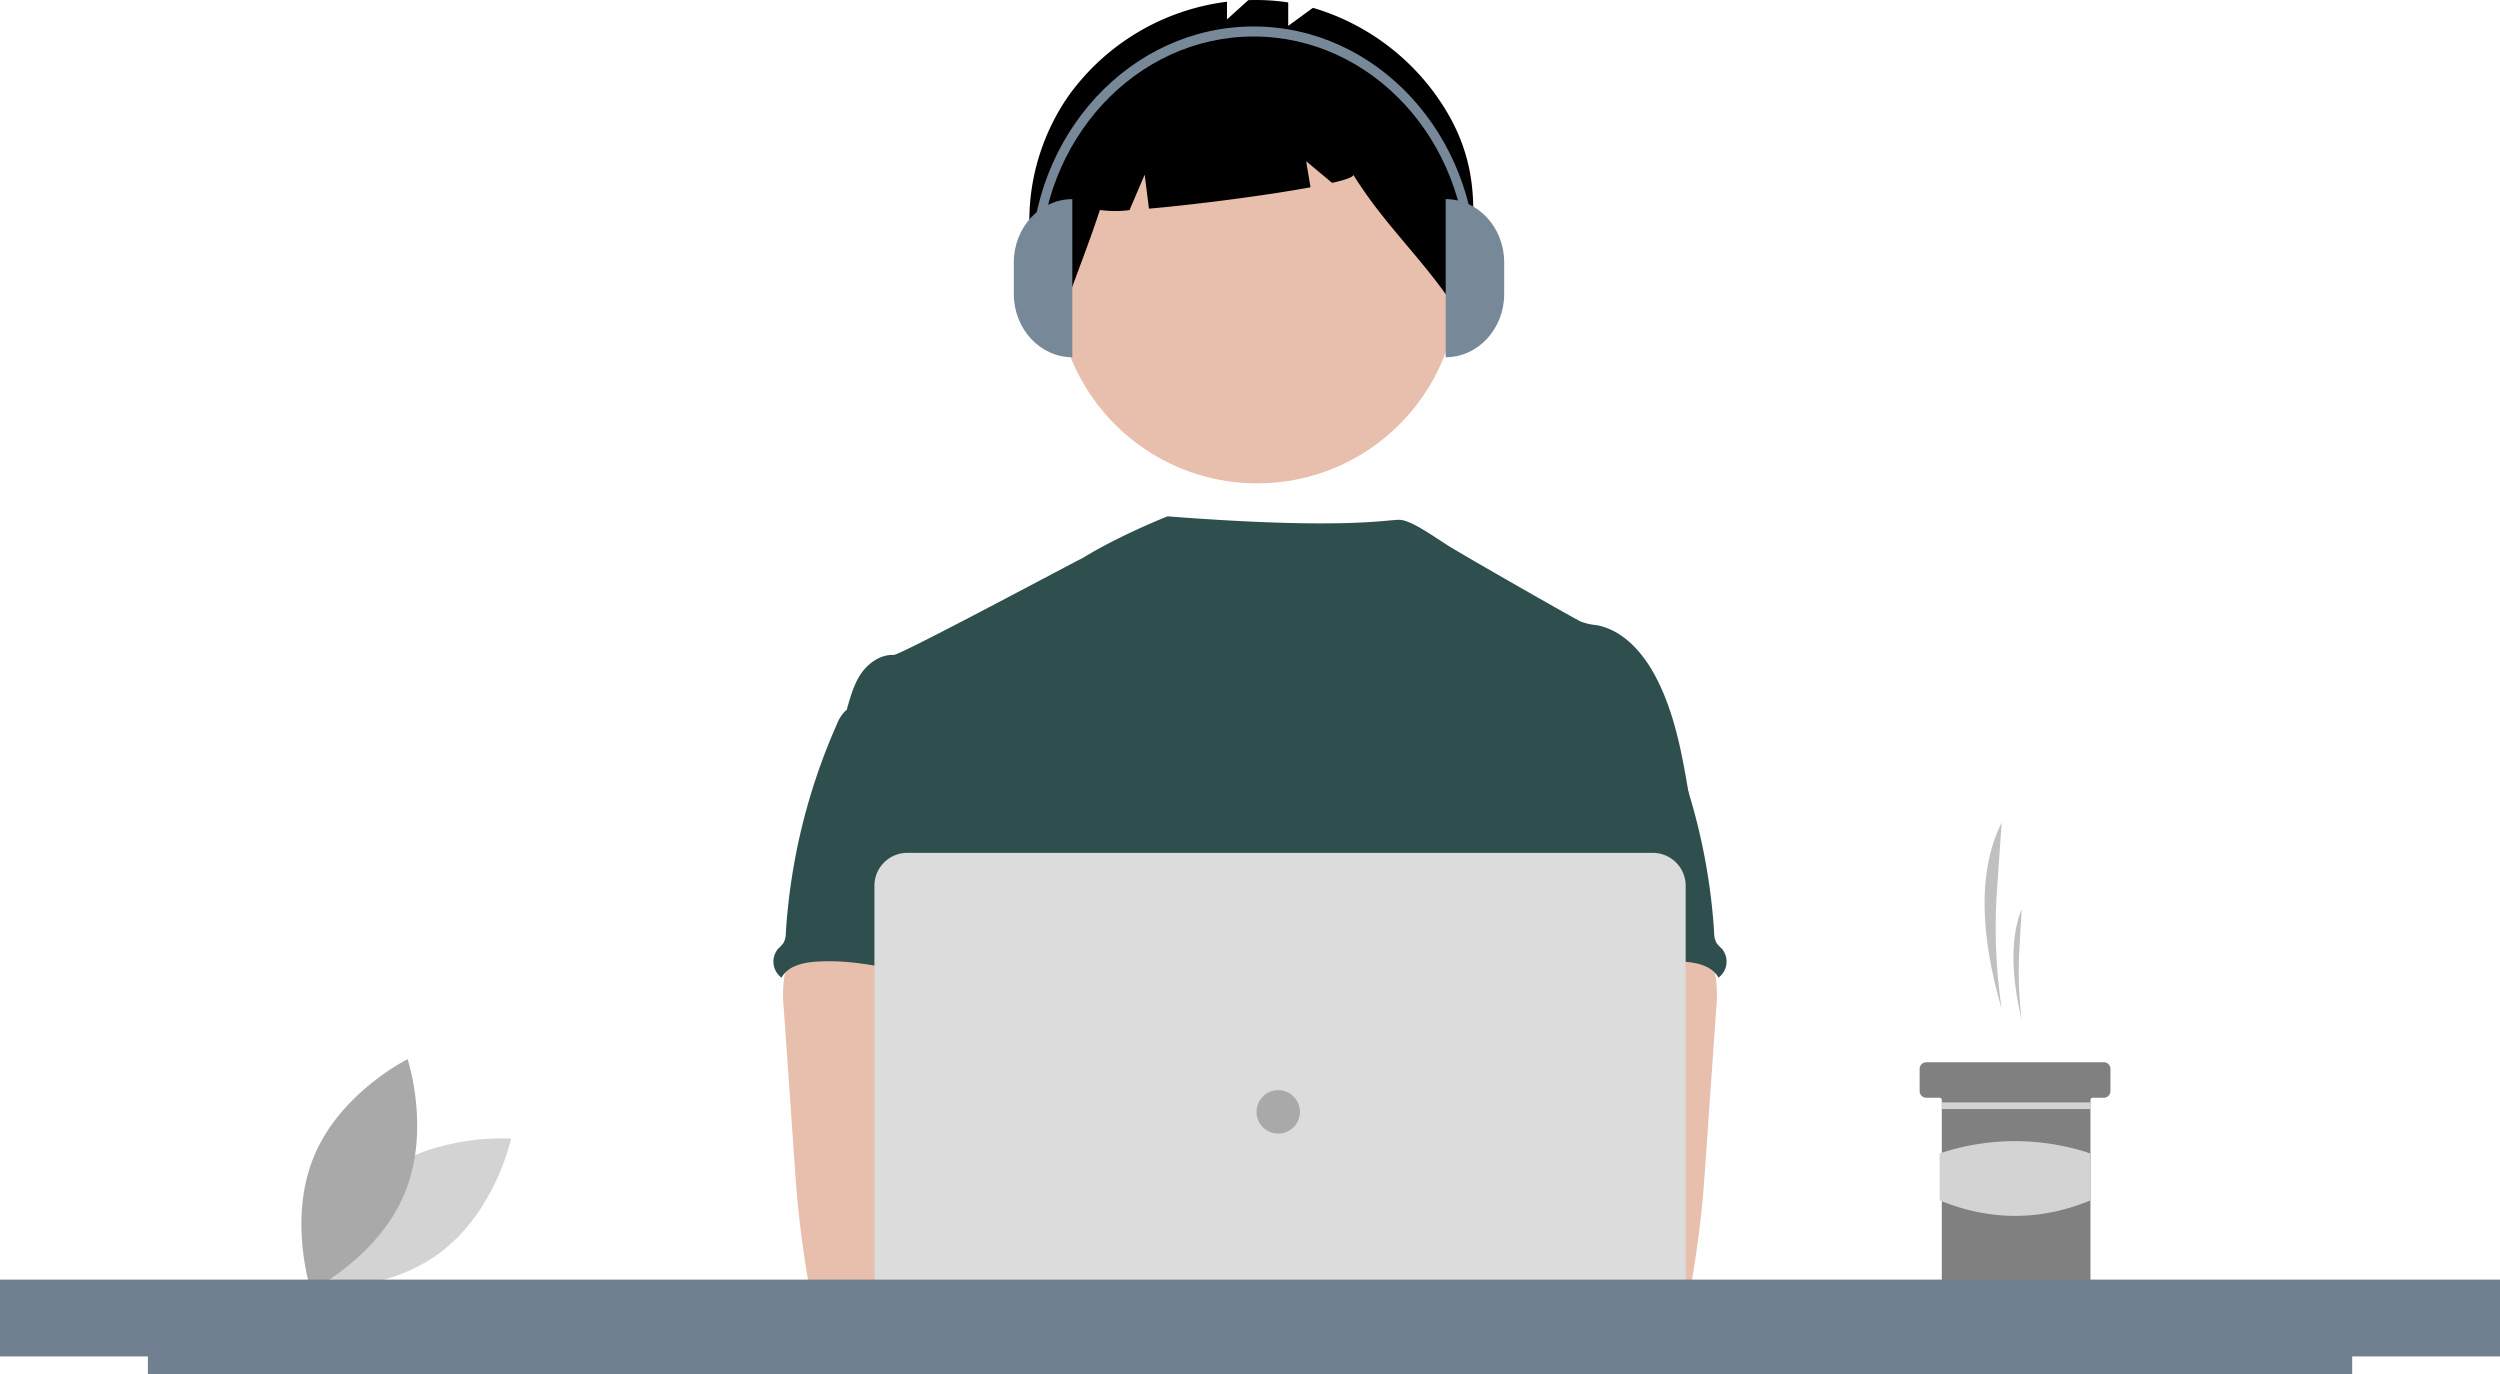 <svg xmlns="http://www.w3.org/2000/svg" viewBox="0 0 878.63 483"><path fill="lightgray" d="M134.03 412.7c-19.5 14.55-25.04 40.14-25.04 40.14s26.1 2 45.62-12.54 25.04-40.13 25.04-40.13-26.1-2.01-45.62 12.53Z"/><path fill="darkgray" d="M142.16 419.53c-9.38 22.46-32.86 34.03-32.86 34.03s-8.28-24.84 1.1-47.3 32.85-34.02 32.85-34.02 8.29 24.84-1.1 47.3Z"/><path fill="silver" d="M703.5 354.61a194.66 194.66 0 0 1-1.63-42.2l1.63-23.3c-9 17.91-6.96 41.48 0 65.5ZM710.52 358.51a143.1 143.1 0 0 1-.79-25.11l.8-13.88c-4.34 10.66-3.36 24.7 0 39Z"/><path fill="gray" d="M741.72 375.67v7.8a2.35 2.35 0 0 1-2.34 2.34h-3.9a.78.78 0 0 0-.78.78v63.94a2.35 2.35 0 0 1-2.34 2.34h-47.57a2.34 2.34 0 0 1-2.34-2.34v-63.94a.78.78 0 0 0-.78-.78H677a2.34 2.34 0 0 1-2.34-2.34v-7.8a2.34 2.34 0 0 1 2.34-2.34h62.39a2.35 2.35 0 0 1 2.34 2.34Z"/><path fill="lightgray" d="M682.52 387.45h52.25v2.34h-52.25zM734.7 421.87c-17.49 7.23-35.16 7.31-53.03 0v-16.48a83.27 83.27 0 0 1 53.03 0Z"/><circle cx="441.85" cy="99.21" r="70.67" fill="#E8BEAC" data-name="Ellipse 276"/><path fill="black" d="M507.86 38.25a81.61 81.61 0 0 0-46.43-35.5l-8.68 6.34V.86a75.12 75.12 0 0 0-14.03-.81l-7.49 6.77V.61a80.83 80.83 0 0 0-55.76 33.17c-16.25 23.43-19 56.03-3.01 79.65 4.39-13.49 9.71-26.14 14.1-39.63a39.92 39.92 0 0 0 10.4.05l5.34-12.46 1.5 11.94c16.54-1.45 41.09-4.61 56.78-7.51l-1.53-9.16 9.13 7.61c4.8-1.1 7.66-2.1 7.42-2.88 11.67 18.81 25.95 30.83 37.62 49.64 4.43-26.52 9.53-48.58-5.36-72.78Z" data-name="Path 1461"/><path fill="darkslategray" d="M593.83 280.93c-2.43-14.62-4.93-29.52-11.73-42.69-4.46-8.62-11.55-16.85-21.1-18.55a20.42 20.42 0 0 1-5.5-1.27c-2.8-1.35-40.43-22.83-46.4-26.57-5.14-3.21-13.25-9.16-17.33-9.16-4.12-.09-19.88 3.58-81.42-1.23 0 0-16.9 6.66-29.98 14.74-.2-.13-63.87 34.06-66.26 33.97-4.53-.19-8.75 2.71-11.34 6.36-2.6 3.66-3.82 8.18-5.1 12.55 13.91 30.97 26.64 61.98 40.55 92.95a7.93 7.93 0 0 1 1 3.81 9.31 9.31 0 0 1-1.73 3.82c-6.82 10.95-6.6 24.74-5.86 37.61.75 12.88 1.67 26.48-4.08 38.02-1.57 3.17-3.6 6.07-5.1 9.24-3.48 7.18-4.74 30.13-2.7 37.84l255.12 7.31c-5.49-15.08 18.96-198.75 18.96-198.75Z"/><path fill="#E8BEAC" d="M275.63 343.4a45.04 45.04 0 0 0-.16 11.11l3.66 52.51c.34 4.95.68 9.9 1.15 14.83.87 9.58 2.18 19.08 3.81 28.58a5.09 5.09 0 0 0 5.22 4.95c16.1 3.4 32.72 3.26 49.15 2.34 25.07-1.4 89.2-4.05 93.12-9.14s1.63-13.32-3.48-17.44S338.36 417 338.36 417c.83-6.55 3.32-12.72 5.69-18.94 4.25-11.04 8.22-22.43 8.3-34.26s-4.38-24.25-14.06-31.02c-7.97-5.56-18.23-6.59-27.93-6.36-7.06.2-19.27-1.49-25.72 1.27-5.1 2.25-8.06 10.72-9.01 15.72Z" data-name="Path 1421"/><path fill="darkslategray" d="M296.94 250.02a13.17 13.17 0 0 0-2.82 4.52 213.59 213.59 0 0 0-17.94 73.32 7.33 7.33 0 0 1-.83 3.55 15.53 15.53 0 0 1-1.87 2.02 7.02 7.02 0 0 0 .84 9.9l.36.28c2.1-3.95 7.12-5.24 11.59-5.59 21.39-1.69 42.28 8.26 63.73 7.51-1.51-5.23-3.69-10.25-4.92-15.55-5.46-23.5 8.15-49.09-.2-71.72-1.66-4.53-4.45-8.99-8.84-10.97a23.56 23.56 0 0 0-5.66-1.5c-5.42-.98-16.21-5.17-21.45-3.49-1.94.63-2.7 2.45-4.3 3.55-2.44 1.55-5.67 2.12-7.69 4.17Z" data-name="Path 1430"/><path fill="#E8BEAC" d="M593.99 327.68c-6.45-2.76-18.66-1.07-25.72-1.27-9.7-.23-19.96.8-27.93 6.36-9.68 6.77-14.13 19.2-14.06 31.02s4.05 23.22 8.3 34.26c2.37 6.22 4.86 12.4 5.69 18.94 0 0-84.63 10.04-89.74 14.15s-7.4 12.35-3.47 17.44 126.17 10.2 142.26 6.8a5.09 5.09 0 0 0 5.22-4.95c1.63-9.5 2.94-19 3.82-28.58.46-4.94.8-9.88 1.14-14.83l3.66-52.5a45.04 45.04 0 0 0-.16-11.12c-.95-5-3.9-13.47-9.01-15.72Z" data-name="Path 1421"/><path fill="darkslategray" d="M574 245.85c-1.6-1.1-2.36-2.92-4.3-3.55-5.24-1.68-16.03 2.51-21.45 3.49a23.56 23.56 0 0 0-5.66 1.5c-4.4 1.98-7.18 6.44-8.85 10.97-8.34 22.63 5.27 48.22-.19 71.72-1.23 5.3-3.4 10.32-4.92 15.55 21.45.75 42.34-9.2 63.73-7.5 4.47.34 9.5 1.63 11.6 5.58l.35-.28a7.02 7.02 0 0 0 .84-9.9 15.53 15.53 0 0 1-1.87-2.02 7.33 7.33 0 0 1-.83-3.55 213.59 213.59 0 0 0-17.94-73.32 13.17 13.17 0 0 0-2.82-4.52c-2.02-2.05-5.25-2.62-7.69-4.17Z" data-name="Path 1430"/><circle cx="420.92" cy="438.81" r="19.07" fill="#E8BEAC"/><circle cx="463.16" cy="438.81" r="19.07" fill="#E8BEAC"/><path fill="gainsboro" d="M580.89 481.79H318.86a11.55 11.55 0 0 1-11.54-11.54V311.28a11.55 11.55 0 0 1 11.54-11.54h262.03a11.55 11.55 0 0 1 11.54 11.54v158.97a11.55 11.55 0 0 1-11.54 11.54Z"/><circle cx="449.24" cy="390.77" r="7.63" fill="darkgray" data-name="Ellipse 263"/><path fill="slategray" d="M878.63 449.72H0v27h51.97V483h774.71v-6.28h51.95v-27z"/><path fill="lightslategray" d="M376.87 125.55c-11.35 0-20.56-9.95-20.56-22.23V92.2c0-12.27 9.2-22.22 20.56-22.22v55.57ZM508.1 69.98c11.35 0 20.55 9.95 20.55 22.23v11.11c0 12.28-9.2 22.23-20.56 22.23V69.98Z"/><path fill="lightslategray" d="M518.87 93.95h-3.26c0-44.73-33.66-81.12-75.03-81.12-41.37 0-75.03 36.4-75.03 81.12h-3.26c0-46.67 35.12-84.65 78.29-84.65 43.17 0 78.29 37.98 78.29 84.65Z"/></svg>